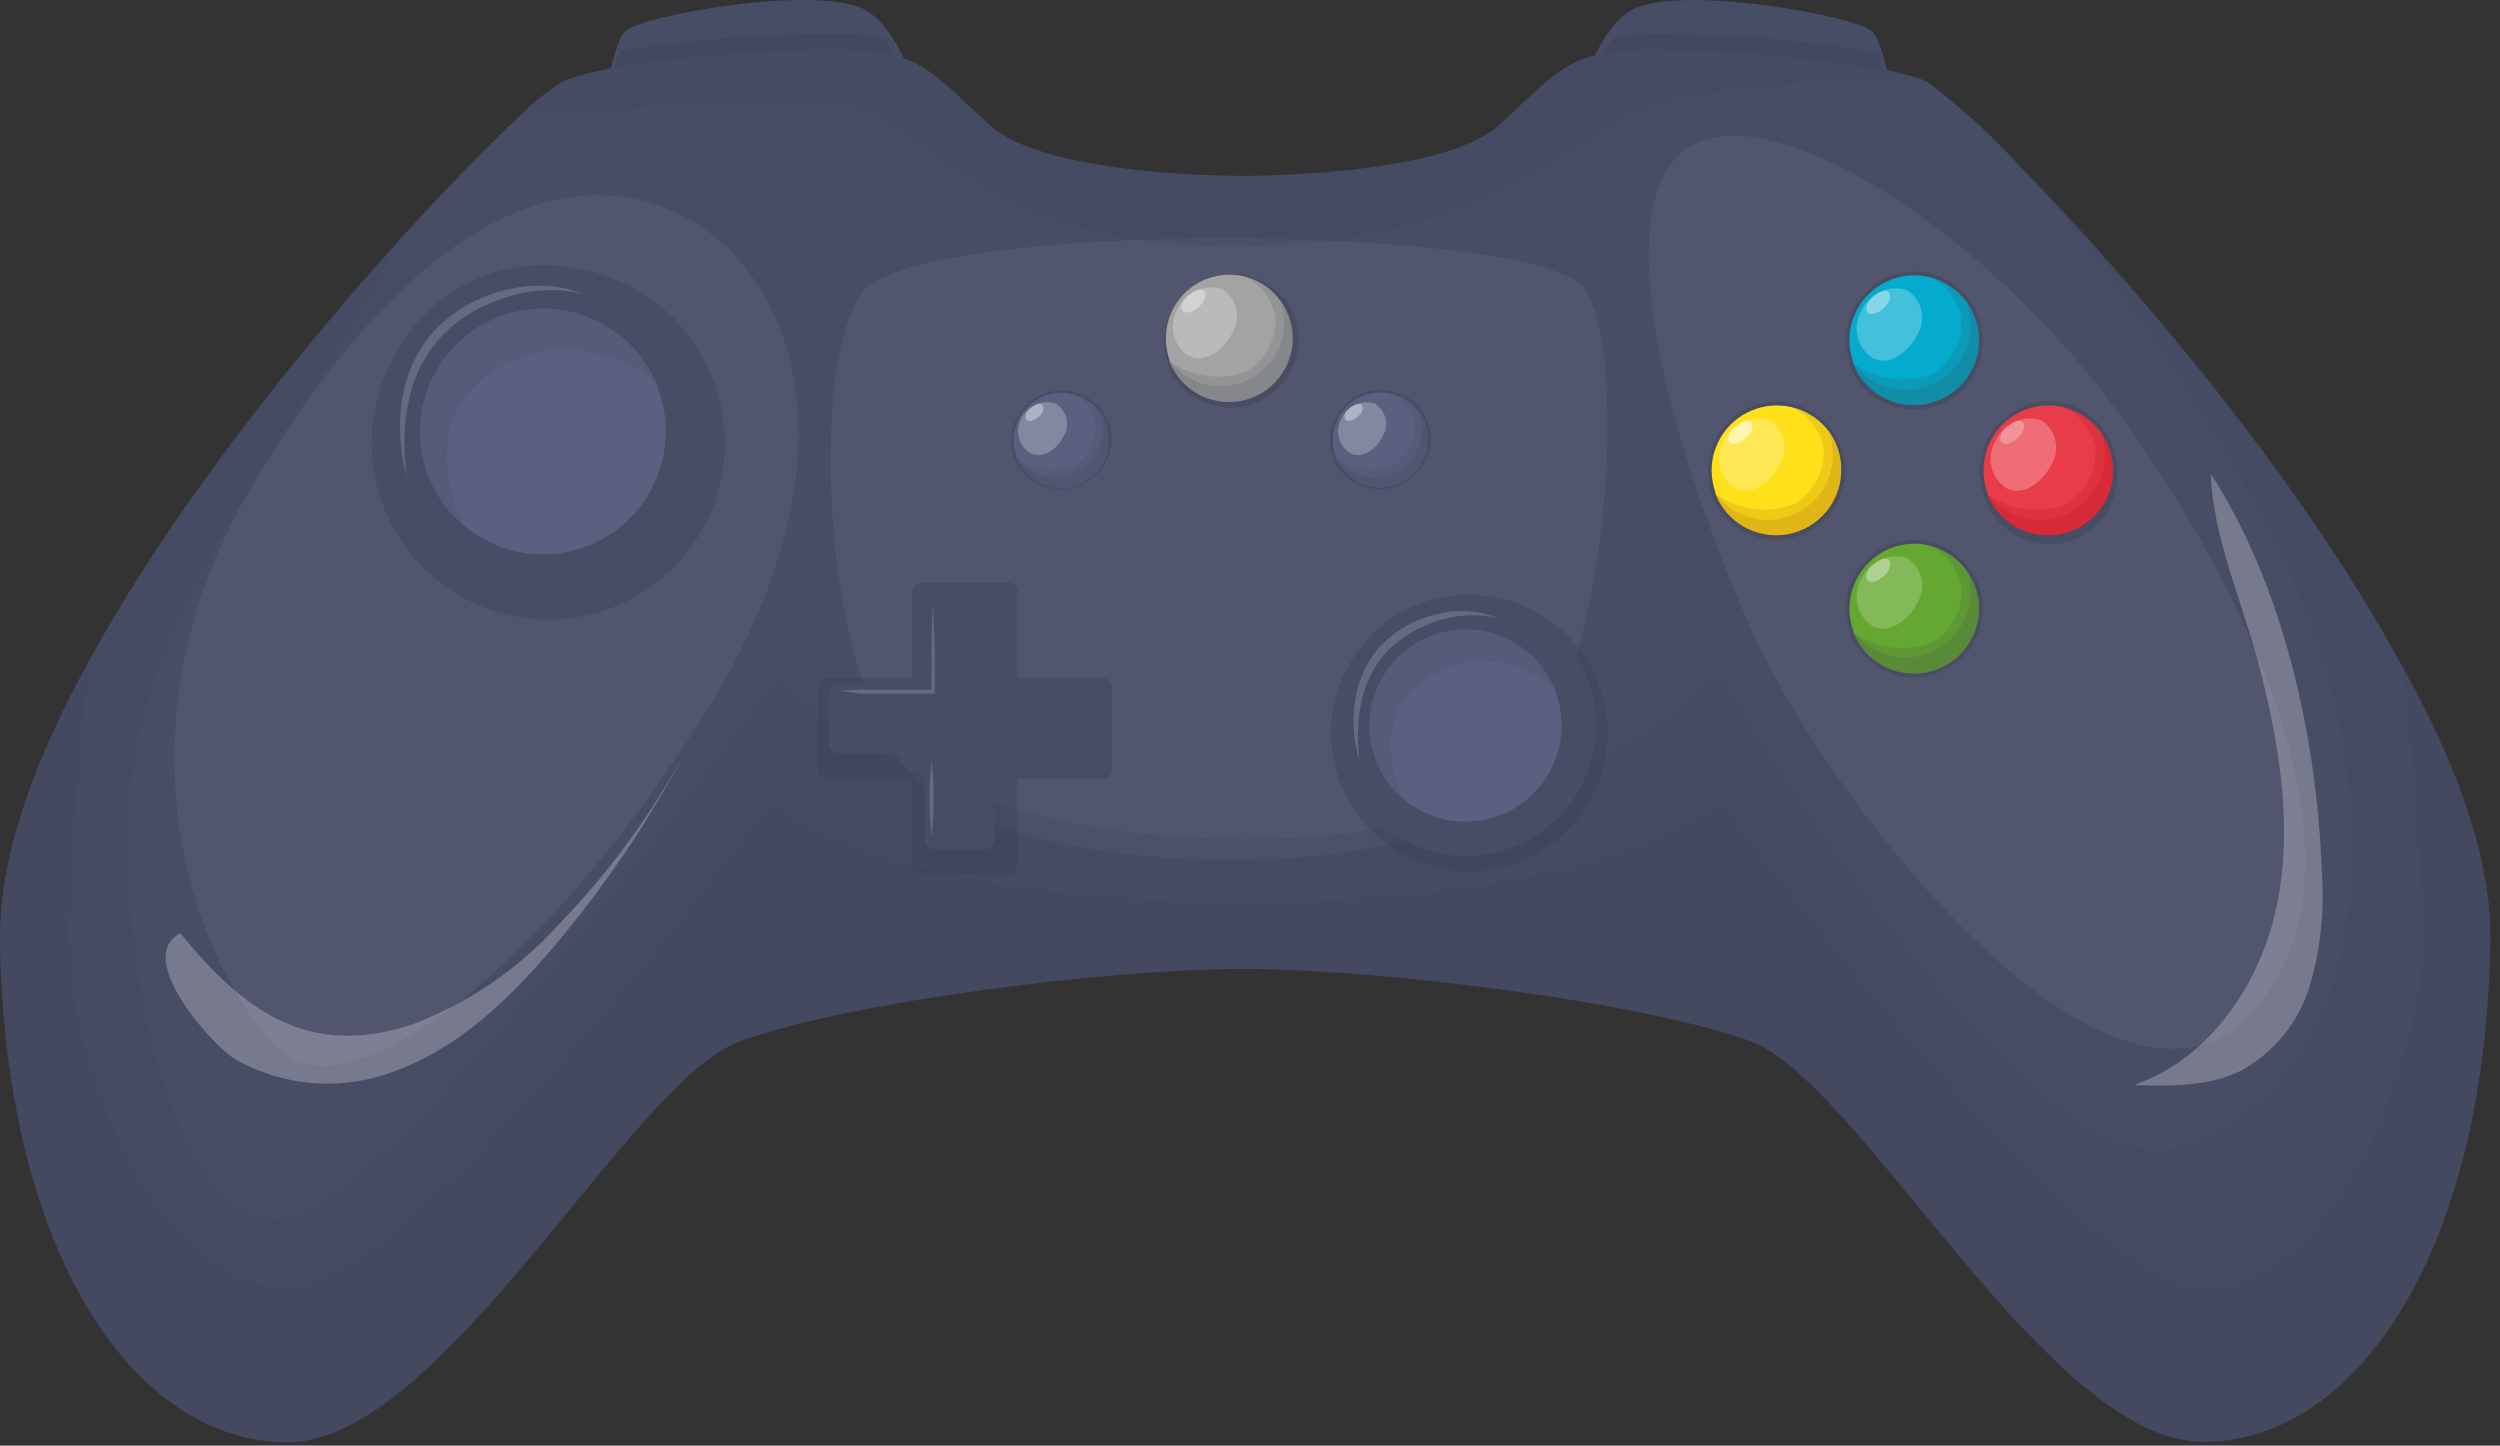 <svg width="147" height="85" viewBox="0 0 147 85" fill="none" xmlns="http://www.w3.org/2000/svg">
<rect x="0" y="0" width="147" height="85" fill="#333333" stroke="none"/>
<path d="M111.282 6.359L92.402 7.709C92.402 7.709 93.092 3.489 95.002 1.369C95.259 1.082 95.555 0.832 95.882 0.629C98.472 -0.971 109.162 0.899 110.092 1.869C110.218 2.009 110.323 2.168 110.402 2.339C110.894 3.627 111.191 4.982 111.282 6.359Z" fill="#484D66"/>
<path d="M54.432 7.709L35.562 6.359C35.648 4.953 35.956 3.569 36.472 2.259C36.548 2.119 36.639 1.989 36.742 1.869C37.672 0.869 48.362 -0.971 50.953 0.629C51.306 0.848 51.623 1.122 51.892 1.439C53.782 3.579 54.432 7.709 54.432 7.709Z" fill="#484D66"/>
<g style="mix-blend-mode:multiply" opacity="0.3">
<path d="M51.892 2.199C53.763 4.329 54.432 8.459 54.432 8.459L35.562 7.109C35.648 5.703 35.956 4.319 36.472 3.009C41.062 2.249 45.712 1.914 50.362 2.009C50.876 2.04 51.387 2.104 51.892 2.199Z" fill="#363A4D"/>
</g>
<g style="mix-blend-mode:multiply" opacity="0.3">
<path d="M111.282 7.109L92.402 8.459C92.402 8.459 93.092 4.239 95.002 2.129C95.332 2.079 95.682 2.049 96.062 2.029C100.865 1.927 105.667 2.282 110.402 3.089C110.894 4.377 111.191 5.732 111.282 7.109Z" fill="#363A4D"/>
</g>
<path d="M146.432 55.239C146.182 73.379 138.692 84.779 129.532 84.779C120.372 84.779 109.382 63.529 102.862 61.199C96.342 58.869 81.102 56.989 73.212 56.969C65.322 56.949 50.082 58.869 43.562 61.199C37.042 63.529 26.062 84.799 16.902 84.799C7.742 84.799 0.242 73.399 0.002 55.259C-0.068 50.439 2.002 44.719 5.222 38.879C10.092 29.949 17.482 20.759 23.432 14.169C26.272 11.039 28.782 8.489 30.542 6.839C31.288 6.091 32.109 5.421 32.992 4.839C35.642 3.539 46.502 2.679 50.362 2.939C54.222 3.199 54.792 4.239 58.172 7.339C61.552 10.439 73.172 10.339 73.172 10.339C73.172 10.339 84.842 10.399 88.172 7.339C91.502 4.279 92.112 3.199 95.972 2.939C99.662 2.689 109.762 3.469 112.972 4.669C113.105 4.718 113.235 4.775 113.362 4.839C115.377 6.368 117.245 8.082 118.942 9.959C125.192 16.389 135.082 27.849 141.122 38.959C144.382 44.699 146.492 50.429 146.432 55.239Z" fill="#484D66"/>
<g style="mix-blend-mode:screen" opacity="0.05">
<path d="M99.122 8.799C103.942 5.309 116.582 13.629 124.062 23.599C131.542 33.569 140.422 50.909 132.332 59.599C124.242 68.289 107.722 47.529 103.042 37.149C98.362 26.769 94.292 12.249 99.122 8.799Z" fill="white"/>
</g>
<g style="mix-blend-mode:screen" opacity="0.05">
<path d="M50.602 17.299C47.602 21.789 48.242 40.159 53.922 45.879C59.602 51.599 82.322 52.389 88.512 46.569C94.702 40.749 95.832 20.789 93.172 16.969C90.512 13.149 53.592 12.799 50.602 17.299Z" fill="white"/>
</g>
<g style="mix-blend-mode:multiply" opacity="0.3">
<path d="M116.601 35.799C116.595 36.74 116.262 37.65 115.659 38.373C115.056 39.096 114.22 39.587 113.295 39.762C112.37 39.937 111.413 39.785 110.588 39.332C109.763 38.879 109.121 38.153 108.771 37.279C108.77 37.246 108.77 37.212 108.771 37.179C108.614 36.736 108.533 36.269 108.531 35.799C108.531 34.734 108.951 33.711 109.7 32.953C110.448 32.195 111.466 31.762 112.531 31.749C113.172 31.744 113.804 31.894 114.375 32.184C114.946 32.475 115.438 32.898 115.811 33.419C116.323 34.107 116.6 34.942 116.601 35.799Z" fill="#363A4D"/>
</g>
<path d="M116.371 35.799C116.366 36.688 116.051 37.547 115.482 38.23C114.912 38.913 114.123 39.376 113.249 39.54C112.375 39.705 111.472 39.56 110.693 39.131C109.914 38.702 109.309 38.015 108.981 37.189V37.109C108.771 36.531 108.703 35.911 108.782 35.301C108.862 34.691 109.088 34.11 109.44 33.606C109.792 33.102 110.261 32.69 110.806 32.405C111.35 32.12 111.956 31.97 112.571 31.969C112.91 31.971 113.246 32.022 113.571 32.119C114.401 32.346 115.128 32.851 115.631 33.549C116.11 34.201 116.37 34.989 116.371 35.799Z" fill="#65A831"/>
<g style="mix-blend-mode:multiply" opacity="0.15">
<path d="M116.371 35.799C116.365 36.695 116.046 37.561 115.468 38.245C114.89 38.93 114.09 39.391 113.207 39.546C112.325 39.702 111.415 39.543 110.638 39.098C109.86 38.653 109.263 37.949 108.951 37.109C109.497 37.849 110.29 38.368 111.186 38.571C112.082 38.775 113.022 38.649 113.833 38.217C114.645 37.785 115.274 37.076 115.606 36.219C115.937 35.362 115.95 34.414 115.641 33.549C116.117 34.202 116.373 34.99 116.371 35.799Z" fill="#363A4D"/>
</g>
<g style="mix-blend-mode:screen" opacity="0.2">
<path d="M112.113 32.799C112.54 33.06 112.848 33.479 112.97 33.966C113.092 34.452 113.017 34.967 112.762 35.399C112.262 36.399 111.153 37.329 110.113 36.819C109.66 36.522 109.341 36.061 109.221 35.533C109.102 35.005 109.192 34.452 109.473 33.989C109.702 33.511 110.093 33.13 110.576 32.913C111.059 32.695 111.603 32.655 112.113 32.799Z" fill="white"/>
</g>
<g style="mix-blend-mode:screen" opacity="0.35">
<path d="M111.052 32.919C111.242 33.119 111.132 33.529 110.812 33.829C110.492 34.129 110.002 34.359 109.812 34.119C109.622 33.879 109.812 33.469 110.142 33.199C110.472 32.929 110.862 32.719 111.052 32.919Z" fill="white"/>
</g>
<g style="mix-blend-mode:multiply" opacity="0.15">
<path d="M116.372 35.799C116.367 36.688 116.053 37.548 115.483 38.23C114.914 38.913 114.124 39.376 113.25 39.541C112.377 39.705 111.473 39.56 110.694 39.131C109.915 38.702 109.31 38.016 108.982 37.189C109.655 37.668 110.437 37.969 111.256 38.067C112.075 38.165 112.906 38.056 113.672 37.749C114.215 37.404 114.655 36.919 114.947 36.346C115.239 35.772 115.372 35.131 115.332 34.489C115.232 33.99 115.024 33.519 114.721 33.109C114.419 32.7 114.03 32.362 113.582 32.119C114.412 32.347 115.139 32.851 115.642 33.549C116.118 34.203 116.374 34.991 116.372 35.799Z" fill="#363A4D"/>
</g>
<g style="mix-blend-mode:screen" opacity="0.05">
<path d="M40.191 12.719C33.581 9.289 24.371 12.459 14.811 28.608C5.251 44.758 13.091 59.459 17.021 62.148C20.951 64.838 31.661 57.408 41.261 42.269C50.861 27.128 46.781 16.139 40.191 12.719Z" fill="white"/>
</g>
<g style="mix-blend-mode:multiply" opacity="0.1">
<path d="M146.432 55.239C146.182 73.379 138.692 84.779 129.532 84.779C120.372 84.779 109.382 63.529 102.862 61.199C96.342 58.869 81.102 56.989 73.212 56.969C65.322 56.949 50.082 58.869 43.562 61.199C37.042 63.529 26.062 84.799 16.902 84.799C7.742 84.799 0.242 73.399 0.002 55.259C-0.068 50.439 2.002 44.719 5.222 38.879C4.542 45.279 3.852 53.159 4.122 56.879C4.622 63.739 9.732 75.959 17.122 75.709C24.512 75.459 45.312 47.149 45.312 47.149C45.312 47.149 51.542 53.069 73.242 53.049C94.942 53.029 101.182 47.149 101.182 47.149C101.182 47.149 122.012 75.459 129.362 75.709C136.712 75.959 141.842 63.709 142.362 56.879C142.632 53.139 141.942 45.269 141.262 38.879C144.382 44.699 146.492 50.429 146.432 55.239Z" fill="#363A4D"/>
</g>
<g style="mix-blend-mode:multiply" opacity="0.3">
<path d="M116.601 20.009C116.607 20.957 116.281 21.877 115.678 22.609C115.075 23.341 114.235 23.839 113.304 24.015C112.372 24.191 111.408 24.035 110.58 23.573C109.752 23.112 109.112 22.374 108.771 21.489V21.399C108.614 20.953 108.533 20.483 108.531 20.009C108.534 18.944 108.954 17.923 109.703 17.166C110.451 16.408 111.467 15.975 112.531 15.959C113.172 15.954 113.804 16.104 114.375 16.395C114.946 16.685 115.438 17.108 115.811 17.629C116.323 18.317 116.6 19.152 116.601 20.009Z" fill="#363A4D"/>
</g>
<path d="M116.372 20.009C116.369 20.899 116.056 21.761 115.487 22.445C114.918 23.129 114.129 23.594 113.255 23.76C112.38 23.926 111.475 23.782 110.696 23.353C109.916 22.924 109.31 22.237 108.982 21.409V21.32C108.771 20.742 108.703 20.122 108.782 19.513C108.862 18.904 109.088 18.323 109.44 17.819C109.793 17.316 110.261 16.905 110.806 16.621C111.352 16.337 111.957 16.189 112.572 16.189C112.91 16.194 113.246 16.241 113.572 16.329C114.399 16.561 115.125 17.065 115.632 17.759C116.113 18.411 116.372 19.2 116.372 20.009Z" fill="#04ABCD"/>
<g style="mix-blend-mode:multiply" opacity="0.15">
<path d="M116.371 20.009C116.379 20.912 116.066 21.789 115.488 22.484C114.911 23.179 114.105 23.646 113.215 23.803C112.326 23.96 111.409 23.797 110.628 23.342C109.847 22.887 109.253 22.17 108.951 21.319C109.489 22.072 110.283 22.605 111.184 22.818C112.085 23.03 113.033 22.908 113.851 22.474C114.669 22.04 115.302 21.323 115.631 20.458C115.96 19.592 115.964 18.637 115.641 17.769C116.117 18.418 116.373 19.203 116.371 20.009Z" fill="#363A4D"/>
</g>
<g style="mix-blend-mode:screen" opacity="0.25">
<path d="M112.112 17.039C112.538 17.302 112.844 17.721 112.965 18.207C113.087 18.692 113.014 19.206 112.762 19.639C112.262 20.639 111.152 21.579 110.112 21.059C109.66 20.764 109.341 20.305 109.222 19.778C109.102 19.252 109.192 18.7 109.472 18.239C109.701 17.761 110.091 17.379 110.574 17.16C111.056 16.94 111.601 16.898 112.112 17.039Z" fill="white"/>
</g>
<g style="mix-blend-mode:screen" opacity="0.35">
<path d="M111.052 17.169C111.242 17.369 111.132 17.769 110.812 18.079C110.492 18.389 110.002 18.609 109.812 18.369C109.622 18.129 109.812 17.719 110.142 17.439C110.472 17.159 110.862 16.969 111.052 17.169Z" fill="white"/>
</g>
<g style="mix-blend-mode:multiply" opacity="0.15">
<path d="M116.372 20.009C116.37 20.899 116.057 21.76 115.488 22.445C114.919 23.129 114.13 23.594 113.255 23.76C112.381 23.925 111.476 23.781 110.696 23.352C109.917 22.923 109.311 22.236 108.982 21.409C109.657 21.882 110.439 22.18 111.257 22.278C112.075 22.375 112.905 22.269 113.672 21.969C114.215 21.621 114.655 21.135 114.947 20.56C115.239 19.985 115.372 19.343 115.332 18.699C115.231 18.2 115.022 17.73 114.72 17.32C114.417 16.911 114.029 16.573 113.582 16.329C114.41 16.561 115.136 17.065 115.642 17.759C116.12 18.412 116.376 19.2 116.372 20.009Z" fill="#363A4D"/>
</g>
<g style="mix-blend-mode:multiply" opacity="0.3">
<path d="M65.361 25.909C65.331 26.584 65.073 27.23 64.63 27.741C64.186 28.251 63.584 28.597 62.919 28.722C62.254 28.847 61.567 28.744 60.968 28.43C60.37 28.115 59.895 27.607 59.621 26.989V26.919C59.509 26.597 59.452 26.259 59.451 25.919C59.456 25.462 59.565 25.012 59.77 24.603C59.974 24.195 60.27 23.838 60.634 23.561C60.998 23.284 61.42 23.094 61.868 23.005C62.317 22.917 62.779 22.931 63.221 23.049C63.864 23.233 64.428 23.627 64.821 24.169C65.181 24.677 65.371 25.286 65.361 25.909Z" fill="#363A4D"/>
</g>
<path d="M65.193 25.909C65.193 26.651 64.898 27.363 64.373 27.889C63.847 28.414 63.135 28.709 62.393 28.709C61.828 28.707 61.277 28.537 60.81 28.22C60.343 27.902 59.982 27.453 59.773 26.929C59.777 26.909 59.777 26.888 59.773 26.869C59.618 26.444 59.569 25.989 59.628 25.541C59.687 25.094 59.853 24.667 60.112 24.297C60.371 23.927 60.715 23.625 61.116 23.416C61.516 23.208 61.961 23.099 62.413 23.099C62.67 23.099 62.926 23.137 63.173 23.209C63.78 23.378 64.312 23.748 64.683 24.259C65.025 24.74 65.204 25.318 65.193 25.909Z" fill="#5A6080"/>
<g style="mix-blend-mode:multiply" opacity="0.15">
<path d="M65.192 25.909C65.194 26.568 64.965 27.206 64.544 27.714C64.124 28.221 63.538 28.564 62.89 28.683C62.242 28.802 61.573 28.69 60.999 28.365C60.425 28.041 59.984 27.526 59.752 26.909C60.101 27.387 60.593 27.743 61.156 27.926C61.72 28.108 62.327 28.108 62.89 27.925C63.453 27.742 63.945 27.386 64.293 26.907C64.642 26.428 64.831 25.851 64.832 25.259C64.837 24.918 64.78 24.579 64.662 24.259C65.011 24.738 65.197 25.316 65.192 25.909Z" fill="#363A4D"/>
</g>
<g style="mix-blend-mode:screen" opacity="0.25">
<path d="M62.072 23.729C62.384 23.92 62.61 24.226 62.7 24.581C62.789 24.936 62.736 25.312 62.552 25.629C62.182 26.369 61.372 27.049 60.552 26.629C60.221 26.411 59.987 26.074 59.899 25.688C59.812 25.302 59.877 24.898 60.082 24.559C60.259 24.205 60.557 23.926 60.922 23.774C61.288 23.621 61.696 23.605 62.072 23.729Z" fill="white"/>
</g>
<g style="mix-blend-mode:screen" opacity="0.35">
<path d="M61.292 23.799C61.432 23.939 61.352 24.239 61.122 24.459C60.892 24.679 60.532 24.859 60.362 24.679C60.192 24.499 60.362 24.199 60.602 23.999C60.842 23.799 61.152 23.669 61.292 23.799Z" fill="white"/>
</g>
<g style="mix-blend-mode:multiply" opacity="0.15">
<path d="M65.192 25.909C65.192 26.652 64.897 27.364 64.371 27.889C63.846 28.414 63.134 28.709 62.392 28.709C61.827 28.707 61.276 28.537 60.809 28.22C60.342 27.903 59.981 27.453 59.772 26.929C60.265 27.279 60.839 27.499 61.439 27.571C62.04 27.642 62.649 27.563 63.212 27.339C63.61 27.086 63.933 26.731 64.148 26.311C64.362 25.89 64.46 25.42 64.431 24.949C64.357 24.584 64.204 24.238 63.983 23.938C63.762 23.637 63.478 23.389 63.151 23.209C63.759 23.378 64.291 23.748 64.662 24.259C65.011 24.738 65.197 25.316 65.192 25.909Z" fill="#363A4D"/>
</g>
<g style="mix-blend-mode:multiply" opacity="0.3">
<path d="M84.121 25.909C84.091 26.584 83.833 27.23 83.39 27.741C82.946 28.251 82.344 28.597 81.679 28.722C81.014 28.848 80.327 28.744 79.728 28.43C79.13 28.115 78.655 27.607 78.381 26.989C78.385 26.966 78.385 26.942 78.381 26.919C78.261 26.599 78.2 26.26 78.201 25.919C78.201 25.123 78.517 24.36 79.08 23.798C79.642 23.235 80.406 22.919 81.201 22.919C81.475 22.92 81.747 22.957 82.011 23.029C82.653 23.217 83.215 23.61 83.611 24.149C83.961 24.668 84.139 25.283 84.121 25.909Z" fill="#363A4D"/>
</g>
<path d="M83.962 25.909C83.953 26.559 83.719 27.185 83.299 27.682C82.88 28.178 82.301 28.514 81.662 28.632C81.023 28.75 80.363 28.643 79.794 28.329C79.225 28.014 78.783 27.513 78.542 26.909C78.538 26.889 78.538 26.869 78.542 26.849C78.388 26.425 78.338 25.971 78.397 25.524C78.455 25.077 78.621 24.651 78.878 24.281C79.136 23.912 79.479 23.61 79.879 23.4C80.278 23.191 80.721 23.081 81.172 23.079C81.429 23.079 81.685 23.116 81.932 23.189C82.542 23.353 83.076 23.724 83.442 24.239C83.792 24.725 83.974 25.311 83.962 25.909Z" fill="#5A6080"/>
<g style="mix-blend-mode:multiply" opacity="0.15">
<path d="M83.962 25.909C83.964 26.568 83.735 27.206 83.314 27.714C82.893 28.221 82.308 28.564 81.659 28.683C81.011 28.802 80.342 28.69 79.769 28.365C79.195 28.041 78.754 27.526 78.522 26.909C78.869 27.389 79.359 27.748 79.923 27.931C80.487 28.115 81.094 28.116 81.658 27.932C82.222 27.749 82.713 27.391 83.06 26.91C83.408 26.43 83.594 25.852 83.591 25.259C83.597 24.918 83.539 24.579 83.421 24.259C83.774 24.736 83.964 25.315 83.962 25.909Z" fill="#363A4D"/>
</g>
<g style="mix-blend-mode:screen" opacity="0.25">
<path d="M80.832 23.729C81.146 23.918 81.374 24.224 81.463 24.58C81.553 24.936 81.499 25.313 81.312 25.629C80.952 26.369 80.132 27.049 79.372 26.629C79.039 26.414 78.803 26.076 78.716 25.69C78.628 25.303 78.695 24.897 78.902 24.559C79.075 24.217 79.364 23.946 79.716 23.794C80.069 23.643 80.464 23.62 80.832 23.729Z" fill="white"/>
</g>
<g style="mix-blend-mode:screen" opacity="0.35">
<path d="M80.052 23.799C80.192 23.939 80.121 24.239 79.882 24.459C79.641 24.679 79.291 24.859 79.121 24.679C78.951 24.499 79.121 24.199 79.362 23.999C79.602 23.799 79.921 23.669 80.052 23.799Z" fill="white"/>
</g>
<g style="mix-blend-mode:multiply" opacity="0.15">
<path d="M83.961 25.909C83.952 26.559 83.717 27.186 83.298 27.682C82.879 28.179 82.3 28.515 81.661 28.632C81.022 28.75 80.362 28.643 79.793 28.329C79.224 28.015 78.782 27.513 78.541 26.909C79.034 27.26 79.608 27.481 80.209 27.553C80.81 27.624 81.419 27.544 81.981 27.32C82.378 27.065 82.7 26.709 82.915 26.29C83.129 25.87 83.228 25.4 83.201 24.929C83.125 24.563 82.97 24.218 82.748 23.918C82.525 23.617 82.239 23.369 81.911 23.189C82.521 23.354 83.055 23.725 83.421 24.239C83.778 24.723 83.968 25.309 83.961 25.909Z" fill="#363A4D"/>
</g>
<g style="mix-blend-mode:multiply" opacity="0.3">
<path d="M76.361 20.109C76.33 21.017 75.991 21.888 75.4 22.578C74.808 23.268 73.999 23.735 73.106 23.904C72.214 24.073 71.29 23.933 70.487 23.506C69.685 23.08 69.051 22.394 68.691 21.559V21.469C68.533 21.033 68.452 20.573 68.451 20.109C68.451 19.049 68.873 18.031 69.623 17.281C70.373 16.531 71.39 16.109 72.451 16.109C72.812 16.11 73.172 16.157 73.521 16.249C74.381 16.493 75.134 17.018 75.661 17.739C76.143 18.434 76.388 19.265 76.361 20.109Z" fill="#363A4D"/>
</g>
<path d="M76.011 19.889C76.01 20.762 75.705 21.608 75.148 22.28C74.591 22.952 73.816 23.409 72.958 23.571C72.1 23.734 71.212 23.591 70.448 23.169C69.683 22.747 69.09 22.071 68.771 21.259V21.169C68.626 20.757 68.552 20.325 68.551 19.889C68.553 18.898 68.948 17.948 69.649 17.247C70.35 16.546 71.3 16.151 72.291 16.149C72.629 16.145 72.966 16.192 73.291 16.289C74.096 16.518 74.8 17.011 75.291 17.689C75.757 18.327 76.01 19.098 76.011 19.889Z" fill="#A3A3A3"/>
<g style="mix-blend-mode:multiply" opacity="0.15">
<path d="M76.012 19.89C76.009 20.769 75.697 21.619 75.13 22.292C74.564 22.965 73.779 23.417 72.912 23.57C72.046 23.722 71.154 23.565 70.392 23.127C69.629 22.688 69.046 21.995 68.742 21.169C69.207 21.808 69.862 22.282 70.613 22.527C71.364 22.771 72.173 22.771 72.925 22.529C73.676 22.286 74.332 21.812 74.798 21.175C75.265 20.537 75.518 19.769 75.522 18.979C75.523 18.539 75.445 18.102 75.292 17.689C75.759 18.328 76.011 19.098 76.012 19.89Z" fill="#363A4D"/>
</g>
<g style="mix-blend-mode:screen" opacity="0.25">
<path d="M71.833 16.98C72.251 17.237 72.553 17.647 72.674 18.123C72.796 18.599 72.727 19.103 72.483 19.529C71.993 20.529 70.903 21.419 69.883 20.919C69.44 20.628 69.127 20.178 69.01 19.661C68.893 19.145 68.98 18.603 69.253 18.149C69.478 17.683 69.859 17.311 70.331 17.097C70.802 16.883 71.334 16.841 71.833 16.98Z" fill="white"/>
</g>
<g style="mix-blend-mode:screen" opacity="0.35">
<path d="M70.781 17.099C70.961 17.299 70.861 17.699 70.551 17.989C70.241 18.279 69.761 18.519 69.551 18.279C69.341 18.039 69.551 17.649 69.871 17.369C70.191 17.089 70.611 16.909 70.781 17.099Z" fill="white"/>
</g>
<g style="mix-blend-mode:multiply" opacity="0.15">
<path d="M76.011 19.889C76.011 20.762 75.706 21.608 75.148 22.28C74.591 22.953 73.817 23.409 72.959 23.572C72.101 23.734 71.213 23.592 70.448 23.17C69.684 22.747 69.091 22.072 68.772 21.259C69.431 21.724 70.196 22.017 70.997 22.113C71.798 22.209 72.611 22.105 73.362 21.809C73.894 21.47 74.326 20.994 74.612 20.431C74.899 19.868 75.03 19.239 74.992 18.609C74.892 18.12 74.686 17.659 74.389 17.258C74.092 16.857 73.71 16.526 73.272 16.289C74.076 16.518 74.781 17.011 75.272 17.689C75.745 18.325 76.004 19.096 76.011 19.889Z" fill="#363A4D"/>
</g>
<g style="mix-blend-mode:multiply" opacity="0.3">
<path d="M124.472 27.66C124.557 28.646 124.272 29.63 123.673 30.419C123.074 31.208 122.204 31.747 121.231 31.931C120.257 32.116 119.25 31.932 118.404 31.416C117.558 30.901 116.934 30.089 116.652 29.14C116.648 29.11 116.648 29.079 116.652 29.049C116.495 28.603 116.414 28.133 116.412 27.66C116.415 26.595 116.835 25.574 117.583 24.816C118.332 24.058 119.347 23.625 120.412 23.61C121.053 23.605 121.685 23.754 122.256 24.045C122.826 24.335 123.319 24.759 123.692 25.279C124.2 25.969 124.474 26.803 124.472 27.66Z" fill="#363A4D"/>
</g>
<path d="M124.253 27.659C124.25 28.549 123.937 29.41 123.368 30.094C122.799 30.779 122.01 31.244 121.135 31.41C120.261 31.575 119.356 31.431 118.576 31.002C117.797 30.573 117.191 29.886 116.863 29.059V28.969C116.652 28.392 116.583 27.772 116.663 27.163C116.743 26.553 116.969 25.972 117.321 25.469C117.673 24.965 118.142 24.554 118.687 24.27C119.232 23.987 119.838 23.839 120.453 23.839C120.79 23.843 121.126 23.89 121.453 23.979C122.279 24.213 123.004 24.716 123.513 25.409C123.994 26.06 124.253 26.849 124.253 27.659Z" fill="#E83C4A"/>
<g style="mix-blend-mode:multiply" opacity="0.15">
<path d="M124.252 27.659C124.26 28.562 123.947 29.44 123.369 30.134C122.791 30.829 121.986 31.296 121.096 31.453C120.206 31.611 119.29 31.447 118.509 30.992C117.728 30.537 117.134 29.82 116.832 28.969C117.37 29.723 118.163 30.255 119.065 30.468C119.966 30.68 120.914 30.558 121.732 30.124C122.55 29.69 123.182 28.974 123.512 28.108C123.841 27.243 123.845 26.287 123.522 25.419C123.998 26.069 124.254 26.854 124.252 27.659Z" fill="#A80000"/>
</g>
<g style="mix-blend-mode:screen" opacity="0.25">
<path d="M119.981 24.689C120.411 24.948 120.721 25.367 120.844 25.853C120.968 26.34 120.895 26.855 120.641 27.289C120.141 28.289 119.031 29.229 117.981 28.709C117.529 28.413 117.21 27.954 117.093 27.427C116.975 26.9 117.068 26.348 117.351 25.889C117.579 25.412 117.967 25.03 118.448 24.81C118.929 24.591 119.472 24.548 119.981 24.689Z" fill="white"/>
</g>
<g style="mix-blend-mode:screen" opacity="0.25">
<path d="M118.921 24.799C119.111 24.999 119.011 25.409 118.691 25.709C118.371 26.009 117.881 26.249 117.691 26.009C117.501 25.769 117.691 25.359 118.021 25.079C118.351 24.799 118.781 24.609 118.921 24.799Z" fill="white"/>
</g>
<g style="mix-blend-mode:multiply" opacity="0.15">
<path d="M124.251 27.659C124.248 28.548 123.936 29.41 123.367 30.094C122.798 30.779 122.009 31.244 121.134 31.409C120.26 31.575 119.355 31.431 118.575 31.002C117.796 30.573 117.19 29.886 116.861 29.058C117.536 29.531 118.318 29.829 119.136 29.927C119.954 30.025 120.784 29.919 121.551 29.619C122.093 29.269 122.532 28.782 122.823 28.208C123.115 27.633 123.249 26.992 123.211 26.349C123.106 25.851 122.896 25.382 122.594 24.973C122.292 24.564 121.906 24.225 121.461 23.979C122.288 24.213 123.013 24.716 123.521 25.409C123.999 26.061 124.255 26.85 124.251 27.659Z" fill="#A80000"/>
</g>
<g style="mix-blend-mode:multiply" opacity="0.3">
<path d="M108.492 27.659C108.498 28.608 108.171 29.528 107.569 30.26C106.966 30.992 106.126 31.489 105.194 31.665C104.263 31.841 103.299 31.685 102.471 31.223C101.642 30.762 101.002 30.024 100.662 29.14V29.049C100.5 28.604 100.419 28.133 100.422 27.659C100.422 26.594 100.842 25.571 101.59 24.813C102.339 24.055 103.357 23.623 104.422 23.609C104.791 23.607 105.158 23.658 105.512 23.759C106.392 24.005 107.164 24.541 107.702 25.279C108.214 25.968 108.491 26.802 108.492 27.659Z" fill="#363A4D"/>
</g>
<path d="M108.263 27.659C108.26 28.549 107.947 29.41 107.378 30.094C106.809 30.779 106.02 31.244 105.145 31.41C104.271 31.575 103.366 31.431 102.587 31.002C101.807 30.573 101.201 29.886 100.873 29.059C100.877 29.029 100.877 28.999 100.873 28.969C100.724 28.548 100.647 28.105 100.643 27.659C100.645 26.852 100.903 26.067 101.378 25.416C101.853 24.764 102.521 24.279 103.288 24.029C104.055 23.78 104.881 23.779 105.649 24.027C106.416 24.275 107.086 24.758 107.563 25.409C108.03 26.065 108.275 26.853 108.263 27.659Z" fill="#FFE019"/>
<g style="mix-blend-mode:multiply" opacity="0.1">
<path d="M108.262 27.659C108.27 28.562 107.957 29.44 107.379 30.134C106.801 30.829 105.996 31.296 105.106 31.453C104.216 31.611 103.3 31.447 102.519 30.992C101.738 30.537 101.144 29.82 100.842 28.969C101.38 29.723 102.173 30.255 103.075 30.468C103.976 30.68 104.924 30.558 105.742 30.124C106.56 29.69 107.192 28.974 107.521 28.108C107.851 27.243 107.854 26.287 107.532 25.419C108.008 26.069 108.263 26.854 108.262 27.659Z" fill="#520000"/>
</g>
<g style="mix-blend-mode:screen" opacity="0.25">
<path d="M104.001 24.689C104.43 24.949 104.74 25.367 104.864 25.854C104.988 26.34 104.915 26.856 104.661 27.289C104.161 28.289 103.041 29.229 102.001 28.709C101.551 28.412 101.234 27.953 101.114 27.428C100.995 26.902 101.083 26.351 101.361 25.889C101.59 25.411 101.98 25.029 102.463 24.81C102.946 24.591 103.49 24.548 104.001 24.689Z" fill="white"/>
</g>
<g style="mix-blend-mode:screen" opacity="0.55">
<path d="M102.942 24.799C103.132 24.999 103.032 25.409 102.712 25.709C102.392 26.009 101.902 26.249 101.712 26.009C101.522 25.769 101.712 25.359 102.042 25.079C102.372 24.799 102.782 24.609 102.942 24.799Z" fill="white"/>
</g>
<g style="mix-blend-mode:multiply" opacity="0.1">
<path d="M108.261 27.659C108.258 28.548 107.945 29.41 107.377 30.094C106.808 30.779 106.018 31.244 105.144 31.409C104.27 31.575 103.365 31.431 102.585 31.002C101.805 30.573 101.199 29.886 100.871 29.058C101.546 29.531 102.328 29.829 103.146 29.927C103.964 30.025 104.794 29.919 105.561 29.619C106.106 29.272 106.548 28.786 106.841 28.211C107.135 27.636 107.27 26.993 107.231 26.349C107.126 25.85 106.915 25.38 106.611 24.971C106.307 24.562 105.918 24.223 105.471 23.979C106.299 24.21 107.024 24.714 107.531 25.409C108.009 26.061 108.265 26.85 108.261 27.659Z" fill="#520000"/>
</g>
<g style="mix-blend-mode:multiply" opacity="0.15">
<path d="M146.432 55.239C146.182 73.379 138.692 84.779 129.532 84.779C120.372 84.779 109.382 63.529 102.862 61.2C96.342 58.87 81.102 56.989 73.212 56.969C65.322 56.949 50.082 58.87 43.562 61.2C37.042 63.529 26.062 84.799 16.902 84.799C7.742 84.799 0.242 73.4 0.002 55.26C-0.068 50.44 2.002 44.719 5.222 38.88C10.092 29.95 17.482 20.759 23.432 14.169C19.602 22.339 11.162 31.699 8.362 42.309C5.652 52.539 9.692 71.989 16.362 71.729C23.032 71.469 45.782 39.799 45.782 39.799C45.782 39.799 53.782 49.33 73.212 49.33C92.642 49.33 101.092 39.569 101.092 39.569C101.092 39.569 118.862 70.189 128.092 67.45C137.322 64.71 140.522 52.7 136.822 39.569C133.182 26.649 119.462 10.409 119.032 9.899C125.282 16.329 135.172 27.789 141.212 38.899C144.382 44.699 146.492 50.429 146.432 55.239Z" fill="#363A4D"/>
</g>
<g style="mix-blend-mode:multiply" opacity="0.3">
<path d="M64.832 39.869H59.832V34.799C59.832 34.653 59.774 34.513 59.671 34.41C59.568 34.307 59.428 34.249 59.282 34.249H54.192C54.046 34.249 53.906 34.307 53.803 34.41C53.7 34.513 53.642 34.653 53.642 34.799V39.859H48.642C48.496 39.859 48.356 39.917 48.253 40.02C48.15 40.123 48.092 40.263 48.092 40.409V45.279C48.094 45.423 48.154 45.56 48.256 45.661C48.359 45.763 48.498 45.819 48.642 45.819H53.642V50.889C53.642 51.035 53.7 51.175 53.803 51.278C53.906 51.381 54.046 51.439 54.192 51.439H59.282C59.428 51.439 59.568 51.381 59.671 51.278C59.774 51.175 59.832 51.035 59.832 50.889V45.799H64.832C64.976 45.799 65.114 45.742 65.217 45.642C65.32 45.541 65.379 45.403 65.382 45.259V40.389C65.374 40.248 65.313 40.116 65.21 40.019C65.108 39.923 64.973 39.869 64.832 39.869Z" fill="#363A4D"/>
</g>
<path d="M63.572 40.209H58.482V35.119C58.482 34.974 58.425 34.834 58.321 34.73C58.218 34.627 58.078 34.569 57.932 34.569H54.932C54.787 34.569 54.647 34.627 54.544 34.73C54.44 34.834 54.382 34.974 54.382 35.119V40.209H49.282C49.137 40.209 48.997 40.267 48.894 40.37C48.79 40.474 48.732 40.614 48.732 40.759V43.759C48.735 43.904 48.794 44.041 48.897 44.142C49 44.243 49.138 44.299 49.282 44.299H54.382V49.399C54.382 49.545 54.44 49.685 54.544 49.788C54.647 49.891 54.787 49.949 54.932 49.949H57.932C58.078 49.949 58.218 49.891 58.321 49.788C58.425 49.685 58.482 49.545 58.482 49.399V44.299H63.572C63.644 44.301 63.715 44.288 63.782 44.261C63.849 44.235 63.91 44.195 63.961 44.145C64.012 44.094 64.053 44.035 64.08 43.968C64.108 43.902 64.122 43.831 64.122 43.759V40.759C64.122 40.614 64.064 40.474 63.961 40.37C63.858 40.267 63.718 40.209 63.572 40.209Z" fill="#484D66"/>
<g style="mix-blend-mode:screen" opacity="0.4">
<g style="mix-blend-mode:screen" opacity="0.4">
<path d="M49.281 40.609L50.681 40.549H52.091C53.031 40.549 53.961 40.549 54.901 40.549L54.781 40.669C54.781 39.789 54.781 38.909 54.781 38.029C54.781 37.149 54.781 36.269 54.871 35.399C54.871 36.269 54.941 37.149 54.961 38.029C54.981 38.909 54.961 39.789 54.961 40.669V40.789H54.841C53.901 40.789 52.971 40.789 52.031 40.789H50.621L49.281 40.609Z" fill="white"/>
</g>
</g>
<g style="mix-blend-mode:screen" opacity="0.4">
<g style="mix-blend-mode:screen" opacity="0.4">
<path d="M54.782 44.69C54.942 46.178 54.942 47.68 54.782 49.169C54.609 47.681 54.609 46.178 54.782 44.69Z" fill="white"/>
</g>
</g>
<g style="mix-blend-mode:multiply" opacity="0.15">
<path d="M113.051 4.619C108.681 4.679 99.052 5.009 95.822 6.729C91.552 8.969 86.822 14.269 72.871 14.489C58.922 14.709 54.382 7.719 50.871 6.489C48.261 5.549 36.342 6.369 30.521 6.829C31.268 6.081 32.089 5.41 32.971 4.829C35.621 3.529 46.481 2.669 50.342 2.929C54.202 3.189 54.772 4.229 58.151 7.329C61.532 10.429 73.151 10.329 73.151 10.329C73.151 10.329 84.822 10.389 88.151 7.329C91.481 4.269 92.091 3.189 95.951 2.929C99.781 2.639 109.851 3.419 113.051 4.619Z" fill="#363A4D"/>
</g>
<g style="mix-blend-mode:screen" opacity="0.25">
<path d="M23.352 62.929C27.052 61.549 30.002 58.689 32.552 55.679C35.885 51.741 38.732 47.416 41.032 42.799C38.926 47.034 36.181 50.92 32.892 54.319C30.54 56.935 27.599 58.954 24.312 60.209C18.102 62.299 14.312 59.399 10.602 54.879C7.882 56.269 12.342 61.319 13.752 62.239C15.195 63.074 16.81 63.57 18.473 63.69C20.136 63.809 21.805 63.549 23.352 62.929Z" fill="white"/>
</g>
<g style="mix-blend-mode:screen" opacity="0.25">
<path d="M136.522 51.199C136.688 53.441 136.461 55.695 135.852 57.859C135.539 58.94 135.014 59.948 134.309 60.825C133.603 61.703 132.731 62.431 131.742 62.969C129.832 63.909 127.612 63.869 125.482 63.799C129.952 62.249 132.952 57.799 133.892 53.169C134.832 48.539 134.022 43.719 132.842 39.169C131.912 35.569 130.102 31.589 130.002 27.869C134.282 34.509 136.232 43.369 136.522 51.199Z" fill="white"/>
</g>
<g style="mix-blend-mode:multiply" opacity="0.3">
<path d="M22.373 29.299C21.618 27.012 21.682 24.535 22.552 22.289C23.422 20.044 25.046 18.171 27.144 16.99C29.243 15.809 31.686 15.393 34.057 15.815C36.428 16.236 38.579 17.468 40.143 19.299L40.303 19.499C41.888 21.449 42.712 23.906 42.623 26.417C42.533 28.927 41.536 31.32 39.817 33.152C38.098 34.984 35.773 36.13 33.273 36.377C30.773 36.625 28.268 35.958 26.223 34.499C24.418 33.221 23.069 31.399 22.373 29.299Z" fill="#363A4D"/>
</g>
<path d="M22.663 28.529C21.932 26.366 21.978 24.017 22.794 21.884C23.61 19.752 25.143 17.971 27.131 16.848C29.119 15.725 31.436 15.331 33.683 15.732C35.931 16.134 37.967 17.307 39.443 19.049C39.443 19.109 39.543 19.169 39.593 19.229C40.305 20.128 40.856 21.143 41.223 22.229C41.889 24.189 41.917 26.308 41.304 28.285C40.691 30.262 39.469 31.993 37.811 33.232C36.154 34.471 34.147 35.154 32.078 35.182C30.008 35.21 27.983 34.583 26.293 33.389C24.594 32.2 23.321 30.496 22.663 28.529Z" fill="#484D66"/>
<path d="M29.352 18.619C29.968 18.382 30.615 18.234 31.272 18.179C32.894 18.022 34.521 18.424 35.882 19.319C37.04 20.07 37.957 21.139 38.522 22.399L38.672 22.779C39.247 24.279 39.306 25.928 38.839 27.465C38.372 29.002 37.407 30.34 36.095 31.268C34.783 32.196 33.2 32.66 31.595 32.588C29.99 32.515 28.455 31.911 27.232 30.869C26.998 30.674 26.777 30.464 26.572 30.239L26.462 30.109C25.907 29.471 25.47 28.74 25.172 27.949C24.492 26.157 24.55 24.169 25.334 22.42C26.117 20.671 27.562 19.304 29.352 18.619Z" fill="#5A6080"/>
<g style="mix-blend-mode:screen" opacity="0.4">
<g style="mix-blend-mode:screen" opacity="0.4">
<path d="M34.263 17.279C32.793 16.93 31.256 16.996 29.823 17.469C28.39 17.879 27.086 18.646 26.032 19.699C25.008 20.778 24.314 22.128 24.032 23.589C23.876 24.315 23.792 25.056 23.782 25.799C23.763 26.555 23.813 27.312 23.933 28.059C23.506 26.575 23.407 25.015 23.642 23.489C23.77 22.719 23.998 21.969 24.323 21.259C24.663 20.55 25.111 19.899 25.652 19.329C26.752 18.221 28.136 17.438 29.652 17.069C30.406 16.869 31.183 16.778 31.962 16.799C32.751 16.823 33.53 16.986 34.263 17.279Z" fill="white"/>
</g>
</g>
<g style="mix-blend-mode:multiply" opacity="0.15">
<path d="M29.353 18.619C29.969 18.382 30.615 18.234 31.273 18.179C32.894 18.022 34.521 18.424 35.883 19.319C37.041 20.07 37.958 21.139 38.523 22.399C38.323 22.239 33.823 18.689 28.993 21.829C24.163 24.969 27.243 30.879 27.243 30.879C27.008 30.684 26.788 30.474 26.583 30.249L26.473 30.119C25.917 29.482 25.48 28.75 25.183 27.959C24.499 26.167 24.554 24.177 25.336 22.426C26.118 20.675 27.562 19.306 29.353 18.619Z" fill="#363A4D"/>
</g>
<g style="mix-blend-mode:multiply" opacity="0.3">
<path d="M78.702 45.739C78.088 43.944 78.12 41.992 78.794 40.219C79.467 38.446 80.74 36.965 82.39 36.031C84.041 35.097 85.966 34.769 87.833 35.105C89.699 35.441 91.39 36.418 92.612 37.869L92.732 38.029C93.324 38.768 93.784 39.603 94.092 40.499C94.781 42.538 94.634 44.768 93.681 46.699C92.729 48.63 91.05 50.105 89.012 50.799C88.313 51.044 87.582 51.185 86.842 51.219C85.014 51.325 83.205 50.806 81.712 49.749C80.304 48.769 79.249 47.364 78.702 45.739Z" fill="#363A4D"/>
</g>
<path d="M78.932 45.129C78.356 43.437 78.39 41.597 79.026 39.928C79.663 38.258 80.862 36.863 82.418 35.983C83.973 35.103 85.787 34.794 87.546 35.109C89.305 35.425 90.898 36.344 92.052 37.709L92.172 37.859C92.943 38.821 93.471 39.954 93.711 41.163C93.952 42.373 93.897 43.622 93.553 44.806C93.209 45.99 92.585 47.073 91.733 47.965C90.882 48.856 89.829 49.53 88.662 49.929C88.016 50.15 87.343 50.281 86.662 50.319C84.938 50.416 83.232 49.926 81.822 48.929C80.474 48.006 79.461 46.674 78.932 45.129Z" fill="#484D66"/>
<path d="M84.162 37.379C84.646 37.192 85.155 37.074 85.672 37.029C86.938 36.914 88.206 37.227 89.272 37.919C90.18 38.508 90.896 39.349 91.332 40.339L91.452 40.639C91.898 41.813 91.942 43.101 91.576 44.302C91.21 45.503 90.455 46.548 89.43 47.273C88.405 47.998 87.168 48.361 85.914 48.306C84.66 48.251 83.46 47.781 82.502 46.969C82.319 46.816 82.145 46.653 81.982 46.479L81.892 46.379C81.466 45.876 81.127 45.305 80.892 44.689C80.358 43.286 80.403 41.729 81.016 40.358C81.629 38.988 82.76 37.917 84.162 37.379Z" fill="#5A6080"/>
<g style="mix-blend-mode:screen" opacity="0.4">
<g style="mix-blend-mode:screen" opacity="0.4">
<path d="M88.012 36.329C86.86 36.077 85.662 36.139 84.542 36.509C83.433 36.84 82.422 37.441 81.602 38.259C80.818 39.096 80.281 40.135 80.052 41.259C79.82 42.414 79.783 43.601 79.942 44.769C79.586 43.61 79.497 42.386 79.682 41.189C79.77 40.58 79.945 39.987 80.202 39.429C80.471 38.867 80.825 38.351 81.252 37.899C82.126 37.023 83.228 36.41 84.432 36.129C85.615 35.803 86.873 35.873 88.012 36.329Z" fill="white"/>
</g>
</g>
<g style="mix-blend-mode:multiply" opacity="0.15">
<path d="M84.161 37.379C84.645 37.192 85.154 37.074 85.671 37.029C86.937 36.914 88.205 37.227 89.271 37.919C90.179 38.508 90.895 39.349 91.331 40.339C91.181 40.209 87.661 37.429 83.881 39.889C80.101 42.349 82.511 46.969 82.511 46.969C82.328 46.816 82.154 46.653 81.991 46.479L81.901 46.379C81.475 45.876 81.136 45.305 80.901 44.689C80.367 43.287 80.41 41.731 81.021 40.361C81.632 38.991 82.761 37.919 84.161 37.379Z" fill="#363A4D"/>
</g>
</svg>
